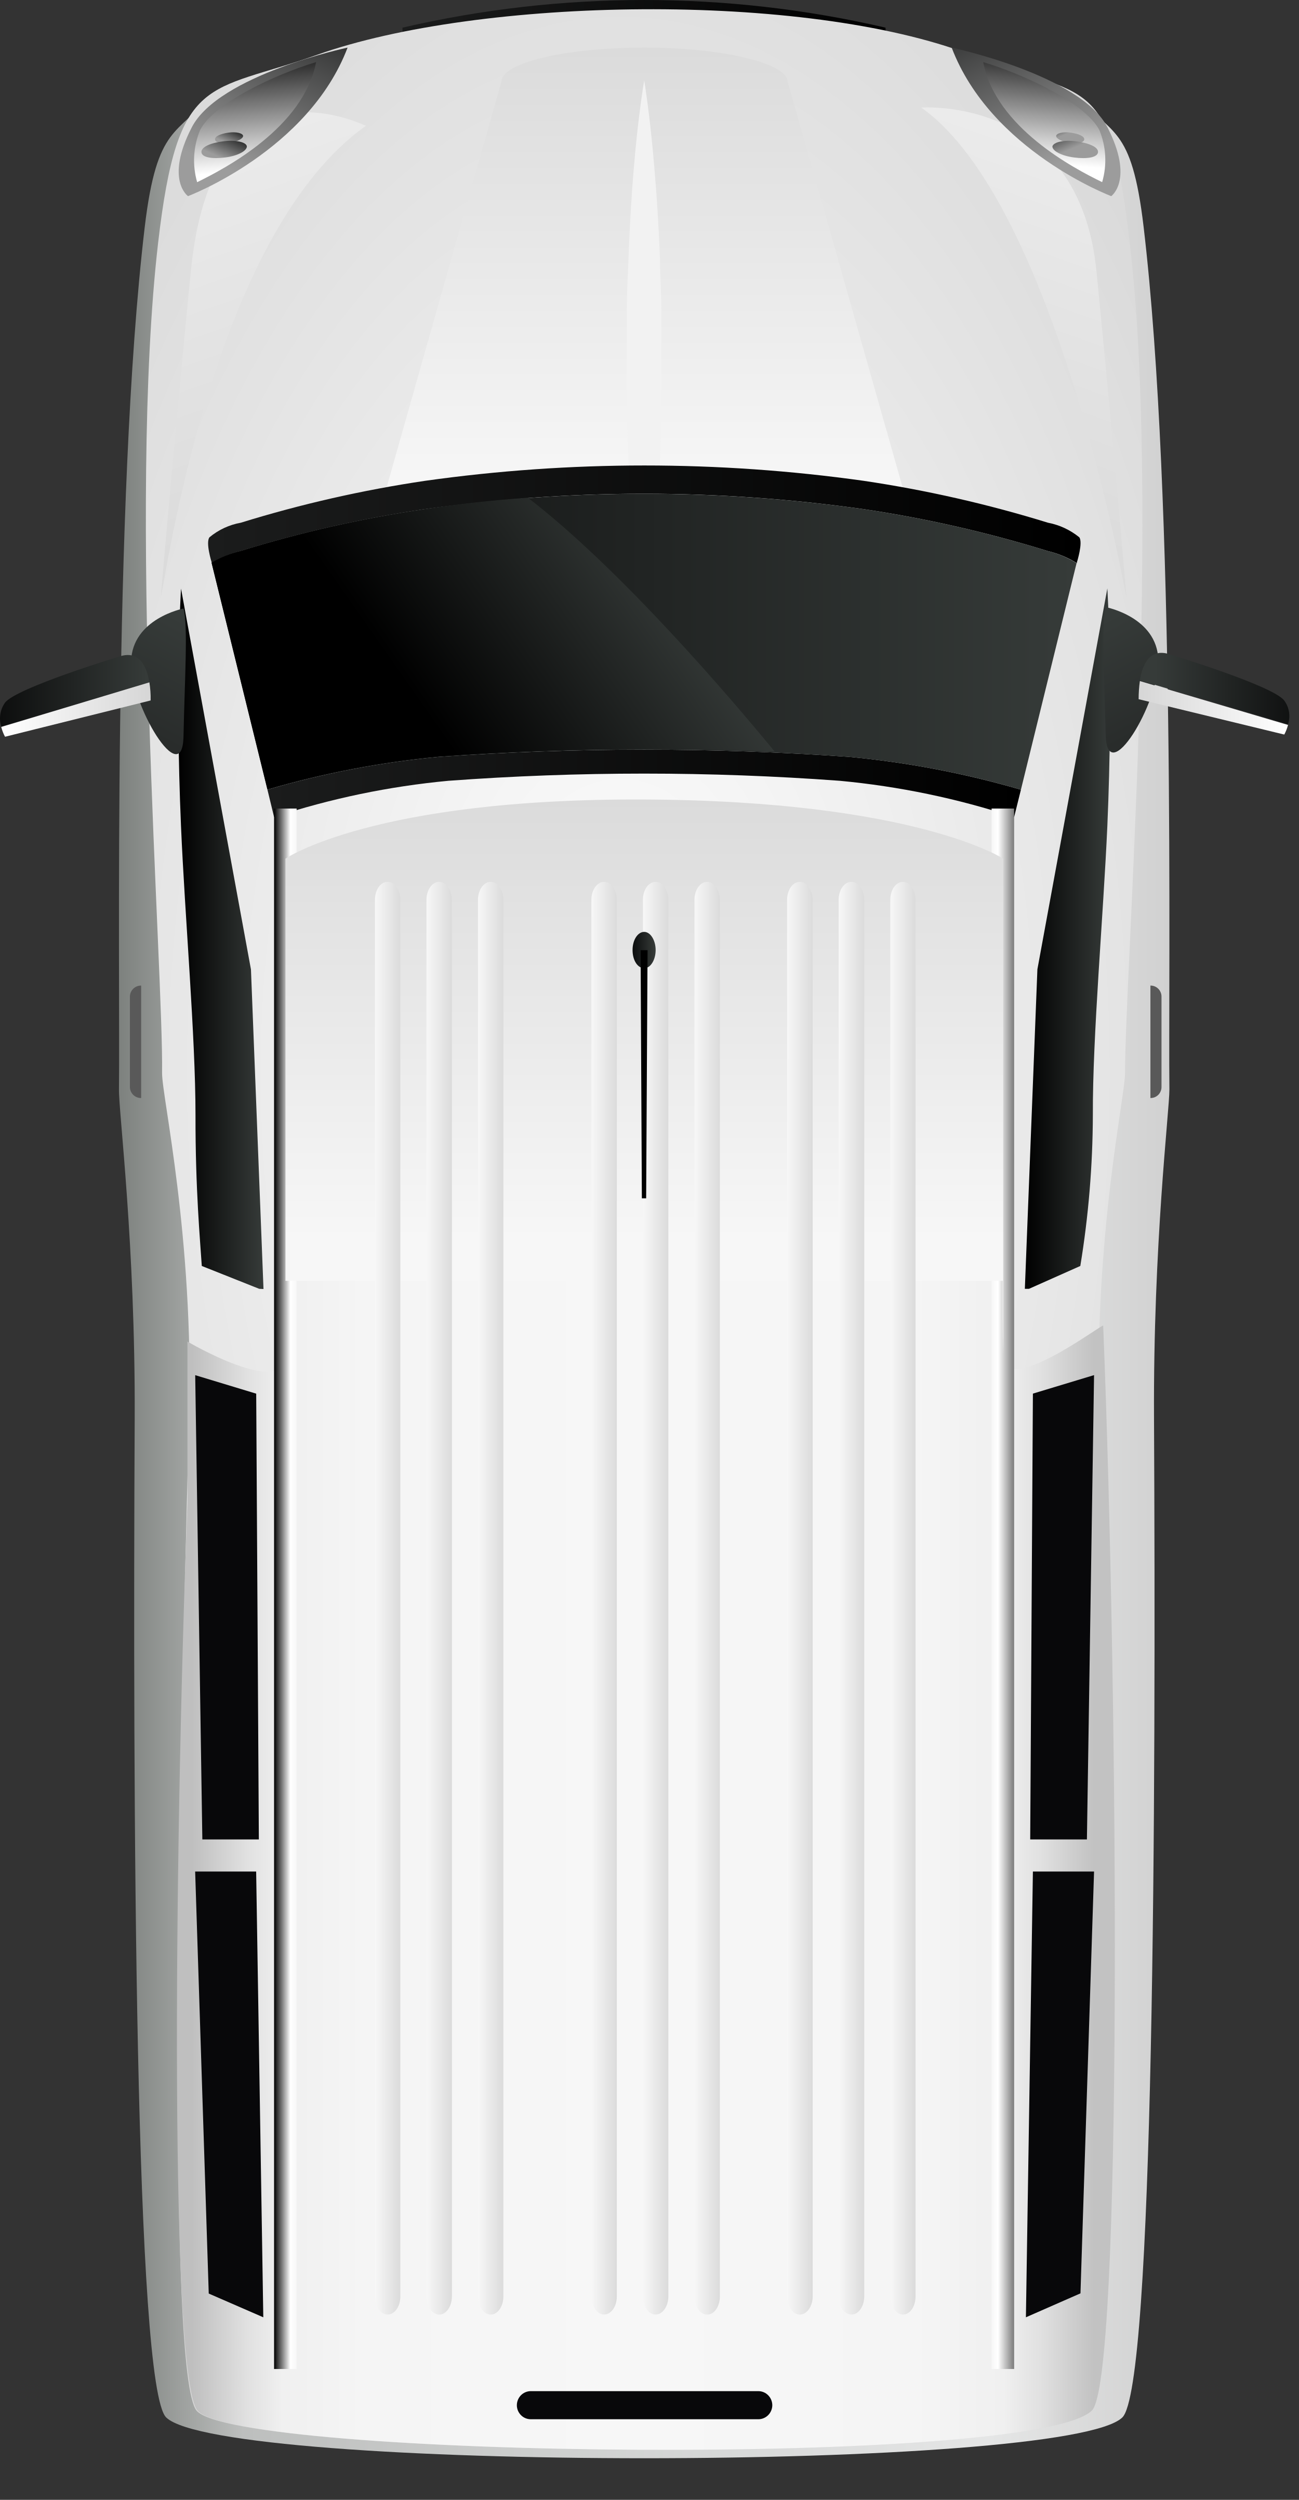 <svg width="26" height="50" viewBox="0 0 26 50" fill="none" xmlns="http://www.w3.org/2000/svg">
<rect x="0" y="0" width="26" height="50" fill="#333333" stroke="none"/>
<path d="M17.724 0.553V2.432H8.056V0.553C11.238 -0.184 14.542 -0.184 17.724 0.553Z" fill="url(#paint0_linear_441_511)"/>
<path d="M2.381 21.791C2.406 19.677 2.249 10.006 2.897 4.539C3.144 2.472 3.555 2.725 4.25 1.866C4.54 1.927 4.461 2.392 4.719 2.207L6.986 0.952C7.337 1.041 7.697 1.092 8.06 1.104V2.152H17.727V1.492C18.118 1.397 18.494 1.247 18.844 1.046L21.068 2.207C21.329 2.392 21.265 1.942 21.551 1.88C22.246 2.74 22.647 2.472 22.89 4.539C23.538 10.006 23.381 19.677 23.406 21.791C23.406 22.227 23.08 24.882 23.098 28.357C23.137 36.036 23.098 47.735 22.464 48.352C21.347 49.44 4.443 49.44 3.326 48.352C2.7 47.735 2.657 36.018 2.696 28.353C2.71 24.893 2.374 22.227 2.381 21.791Z" fill="url(#paint1_linear_441_511)"/>
<path d="M22.518 21.465C22.518 21.94 21.895 24.729 22.002 28.357C22.239 36.083 22.493 47.582 21.834 48.213C20.671 49.356 4.701 49.164 3.932 48.213C3.352 47.488 3.574 36.062 3.785 28.353C3.882 24.726 3.241 21.944 3.244 21.461C3.273 19.43 2.557 10.1 3.165 4.855C3.563 1.434 4.157 1.876 6.345 1.097C9.585 -0.057 16.102 -0.18 19.435 1.097C21.802 2.007 22.214 1.434 22.611 4.855C23.234 10.104 22.518 19.451 22.518 21.465Z" fill="url(#paint2_radial_441_511)"/>
<path d="M18.125 9.955L15.765 1.634C15.765 1.271 14.483 0.952 12.901 0.952C11.318 0.952 10.036 1.256 10.036 1.634L7.68 9.955H18.125Z" fill="url(#paint3_linear_441_511)"/>
<path d="M16.99 15.138C18.156 15.247 19.309 15.467 20.434 15.795L20.298 16.343C19.166 15.971 17.996 15.728 16.811 15.617C14.201 15.425 11.582 15.425 8.973 15.617C7.788 15.728 6.618 15.971 5.486 16.343L5.353 15.795C6.478 15.466 7.631 15.246 8.797 15.138C11.525 14.946 14.262 14.946 16.99 15.138Z" fill="url(#paint4_linear_441_511)"/>
<g style="mix-blend-mode:multiply">
<path d="M12.894 12.875C12.894 12.875 12.772 12.171 12.69 11.12C12.643 10.594 12.604 9.977 12.579 9.306C12.579 8.976 12.55 8.635 12.546 8.29V7.242C12.546 6.879 12.546 6.538 12.546 6.193C12.546 5.849 12.568 5.508 12.579 5.178C12.604 4.518 12.639 3.905 12.686 3.364C12.772 2.312 12.894 1.608 12.894 1.608C12.894 1.608 13.012 2.312 13.098 3.364C13.144 3.894 13.184 4.507 13.209 5.178C13.209 5.508 13.237 5.845 13.237 6.193C13.237 6.542 13.237 6.89 13.237 7.242C13.237 7.594 13.237 7.942 13.237 8.29C13.237 8.638 13.216 8.976 13.209 9.306C13.18 9.962 13.144 10.579 13.098 11.12C13.012 12.171 12.894 12.875 12.894 12.875Z" fill="#F2F2F2"/>
</g>
<path d="M20.971 11.021C19.765 10.648 18.532 10.368 17.283 10.183C14.371 9.773 11.416 9.773 8.504 10.183C7.256 10.368 6.023 10.648 4.816 11.021C4.611 11.07 4.415 11.152 4.236 11.264V11.246C4.236 11.246 4.111 10.851 4.193 10.746C4.374 10.596 4.59 10.496 4.82 10.455C6.026 10.082 7.259 9.802 8.508 9.617C11.42 9.208 14.374 9.208 17.287 9.617C18.535 9.802 19.768 10.082 20.975 10.455C21.204 10.498 21.419 10.598 21.602 10.746C21.68 10.851 21.555 11.246 21.555 11.246V11.264C21.375 11.152 21.178 11.07 20.971 11.021Z" fill="url(#paint5_linear_441_511)"/>
<path d="M16.99 15.139C14.262 14.946 11.525 14.946 8.797 15.139C7.631 15.247 6.478 15.466 5.353 15.795L4.236 11.264C4.415 11.153 4.611 11.07 4.816 11.021C6.022 10.648 7.255 10.368 8.504 10.183C11.416 9.774 14.371 9.774 17.283 10.183C18.532 10.368 19.764 10.648 20.971 11.021C21.175 11.07 21.37 11.152 21.548 11.264L20.434 15.795C19.309 15.467 18.155 15.247 16.99 15.139Z" fill="url(#paint6_linear_441_511)"/>
<path d="M21.874 22.299C21.871 23.312 21.787 24.322 21.623 25.321L20.596 25.778H20.513L20.764 19.387L22.164 11.769C22.164 11.769 22.285 13.724 22.164 16.521C22.085 18.295 21.867 20.729 21.874 22.299Z" fill="url(#paint7_linear_441_511)"/>
<path d="M5.188 25.778L4.039 25.321C4.007 24.824 3.91 23.79 3.913 22.299C3.913 20.729 3.699 18.309 3.623 16.524C3.502 13.728 3.623 11.773 3.623 11.773L5.023 19.39L5.274 25.782L5.188 25.778Z" fill="url(#paint8_linear_441_511)"/>
<path style="mix-blend-mode:screen" d="M4.816 11.021C6.022 10.648 7.255 10.368 8.504 10.184C9.148 10.082 9.843 10.006 10.566 9.955C12.417 11.377 14.612 13.945 15.507 15.034C13.271 14.94 11.031 14.972 8.797 15.128C7.631 15.236 6.478 15.456 5.353 15.784L4.236 11.254C4.416 11.146 4.612 11.067 4.816 11.021Z" fill="url(#paint9_linear_441_511)"/>
<path d="M18.44 2.152C18.44 2.152 21.612 1.909 21.949 5.453C22.307 9.081 22.55 11.983 22.55 11.983C22.55 11.983 21.157 4.075 18.44 2.152Z" fill="url(#paint10_linear_441_511)"/>
<path d="M7.326 2.515C7.236 2.497 4.247 0.959 3.817 5.453C3.459 9.081 3.215 11.982 3.215 11.982C3.419 10.869 4.404 4.579 7.326 2.515Z" fill="url(#paint11_linear_441_511)"/>
<path d="M3.673 12.171C3.673 12.171 2.646 12.371 2.624 13.231C2.603 14.09 3.652 15.832 3.673 14.729C3.695 13.626 3.767 12.502 3.673 12.171Z" fill="url(#paint12_linear_441_511)"/>
<path d="M0.101 14.054C0.326 13.756 2.396 13.129 2.396 13.129C2.804 12.998 2.943 13.354 2.99 13.655L0.025 14.533C-4.35739e-05 14.453 -0.006 14.367 0.007 14.284C0.02 14.201 0.052 14.122 0.101 14.054Z" fill="url(#paint13_linear_441_511)"/>
<path d="M2.99 13.648C3.009 13.767 3.018 13.889 3.015 14.01L0.101 14.736C0.067 14.674 0.042 14.608 0.025 14.54L2.99 13.648Z" fill="url(#paint14_linear_441_511)"/>
<path d="M2.825 19.713C2.767 19.712 2.711 19.734 2.668 19.775C2.626 19.816 2.601 19.872 2.6 19.931V21.744C2.601 21.803 2.626 21.859 2.668 21.9C2.711 21.941 2.767 21.963 2.825 21.962V19.713Z" fill="#595959"/>
<path d="M23.026 19.713C23.055 19.712 23.084 19.718 23.11 19.728C23.137 19.739 23.161 19.755 23.182 19.775C23.203 19.795 23.219 19.82 23.23 19.846C23.242 19.873 23.248 19.901 23.248 19.931V21.744C23.248 21.773 23.242 21.802 23.23 21.829C23.219 21.855 23.203 21.88 23.182 21.9C23.161 21.92 23.137 21.936 23.11 21.947C23.084 21.957 23.055 21.962 23.026 21.962V19.713Z" fill="#595959"/>
<path d="M5.718 27.095C5.718 26.579 5.718 26.086 5.718 25.611H20.072C20.072 26.086 20.072 26.579 20.072 27.095C20.072 27.994 22.052 26.481 22.081 26.514C22.385 34.132 22.468 47.611 21.855 48.213C20.692 49.356 4.723 49.164 3.953 48.213C3.412 47.553 3.47 37.621 3.752 30.033V26.833C3.752 26.833 5.722 27.99 5.718 27.095Z" fill="url(#paint15_linear_441_511)"/>
<path d="M10.345 48.109C10.345 48.034 10.374 47.963 10.425 47.91C10.477 47.857 10.547 47.827 10.62 47.826H15.178C15.252 47.826 15.323 47.855 15.376 47.909C15.428 47.962 15.458 48.034 15.458 48.109C15.457 48.183 15.427 48.254 15.375 48.306C15.322 48.359 15.252 48.388 15.178 48.388H10.628C10.591 48.388 10.555 48.382 10.52 48.368C10.486 48.354 10.455 48.334 10.429 48.308C10.403 48.282 10.382 48.251 10.367 48.217C10.353 48.182 10.345 48.146 10.345 48.109Z" fill="#08080A"/>
<path style="mix-blend-mode:multiply" d="M5.937 16.172H5.486V47.383H5.937V16.172Z" fill="url(#paint16_linear_441_511)"/>
<path style="mix-blend-mode:multiply" d="M20.298 16.172H19.847V47.383H20.298V16.172Z" fill="url(#paint17_linear_441_511)"/>
<path d="M20.069 25.618H5.714C5.714 22.321 5.714 17.174 5.714 17.174C5.714 17.174 7.476 15.966 12.897 15.991C18.318 16.017 20.079 17.174 20.079 17.174C20.079 17.174 20.079 23.028 20.079 27.102C20.065 26.58 20.069 26.086 20.069 25.618Z" fill="url(#paint18_linear_441_511)"/>
<path d="M8.013 18C8.013 17.801 7.899 17.638 7.759 17.638C7.616 17.638 7.505 17.797 7.505 18V45.932C7.505 46.131 7.616 46.294 7.759 46.294C7.899 46.294 8.013 46.131 8.013 45.932V18Z" fill="url(#paint19_linear_441_511)"/>
<path d="M9.045 18.001C9.045 17.801 8.93 17.638 8.79 17.638C8.651 17.638 8.536 17.798 8.536 18.001V45.932C8.536 46.132 8.651 46.295 8.79 46.295C8.93 46.295 9.045 46.132 9.045 45.932V18.001Z" fill="url(#paint20_linear_441_511)"/>
<path d="M10.075 18.001C10.075 17.801 9.961 17.638 9.821 17.638C9.681 17.638 9.567 17.798 9.567 18.001V45.932C9.567 46.132 9.681 46.295 9.821 46.295C9.961 46.295 10.075 46.132 10.075 45.932V18.001Z" fill="url(#paint21_linear_441_511)"/>
<path d="M16.266 18.001C16.266 17.801 16.148 17.638 16.009 17.638C15.869 17.638 15.754 17.798 15.754 18.001V45.932C15.754 46.132 15.869 46.295 16.009 46.295C16.148 46.295 16.266 46.132 16.266 45.932V18.001Z" fill="url(#paint22_linear_441_511)"/>
<path d="M17.298 18C17.298 17.801 17.183 17.638 17.043 17.638C16.9 17.638 16.786 17.797 16.786 18V45.932C16.786 46.131 16.9 46.294 17.043 46.294C17.183 46.294 17.298 46.131 17.298 45.932V18Z" fill="url(#paint23_linear_441_511)"/>
<path d="M18.325 18C18.325 17.801 18.214 17.638 18.075 17.638C17.931 17.638 17.82 17.797 17.82 18V45.932C17.82 46.131 17.931 46.294 18.075 46.294C18.214 46.294 18.325 46.131 18.325 45.932V18Z" fill="url(#paint24_linear_441_511)"/>
<path d="M12.346 18C12.346 17.801 12.231 17.638 12.092 17.638C11.952 17.638 11.837 17.797 11.837 18V45.932C11.837 46.131 11.952 46.294 12.092 46.294C12.231 46.294 12.346 46.131 12.346 45.932V18Z" fill="url(#paint25_linear_441_511)"/>
<path d="M13.377 18C13.377 17.801 13.262 17.638 13.122 17.638C12.983 17.638 12.868 17.797 12.868 18V45.932C12.868 46.131 12.983 46.294 13.122 46.294C13.262 46.294 13.377 46.131 13.377 45.932V18Z" fill="url(#paint26_linear_441_511)"/>
<path d="M14.408 18.001C14.408 17.801 14.297 17.638 14.154 17.638C14.014 17.638 13.9 17.798 13.9 18.001V45.932C13.9 46.132 14.014 46.295 14.154 46.295C14.297 46.295 14.408 46.132 14.408 45.932V18.001Z" fill="url(#paint27_linear_441_511)"/>
<path d="M22.131 12.143C22.131 12.143 23.159 12.338 23.184 13.198C23.209 14.058 22.157 15.799 22.131 14.696C22.106 13.594 22.038 12.473 22.131 12.143Z" fill="url(#paint28_linear_441_511)"/>
<path d="M25.704 14.011C25.479 13.713 23.409 13.086 23.409 13.086C23.005 12.955 22.861 13.307 22.815 13.608L25.78 14.489C25.806 14.409 25.813 14.324 25.8 14.241C25.787 14.157 25.754 14.078 25.704 14.011Z" fill="url(#paint29_linear_441_511)"/>
<path d="M22.815 13.622C22.798 13.742 22.79 13.863 22.79 13.985L25.705 14.692C25.738 14.632 25.763 14.567 25.78 14.5L22.815 13.622Z" fill="url(#paint30_linear_441_511)"/>
<path d="M12.661 19.002C12.661 19.212 12.765 19.365 12.894 19.365C13.023 19.365 13.123 19.198 13.123 19.002C13.123 18.806 13.019 18.639 12.894 18.639C12.768 18.639 12.661 18.795 12.661 19.002Z" fill="url(#paint31_linear_441_511)"/>
<path d="M12.822 19.005L12.847 23.968H12.933L12.961 19.005H12.822Z" fill="black"/>
<path d="M6.957 0.952C6.957 0.952 4.379 1.499 3.838 2.548C3.297 3.596 3.763 3.923 3.763 3.923C3.763 3.923 6.173 3.016 6.957 0.952Z" fill="url(#paint32_linear_441_511)"/>
<path d="M3.946 3.644C3.847 3.301 3.868 2.935 4.003 2.606C4.282 2.055 5.521 1.485 6.327 1.242C6.076 2.548 4.511 3.368 3.946 3.644Z" fill="url(#paint33_linear_441_511)"/>
<path style="mix-blend-mode:screen" d="M4.866 2.718C4.866 2.773 4.751 2.834 4.597 2.856C4.443 2.878 4.311 2.856 4.304 2.791C4.296 2.725 4.418 2.675 4.572 2.653C4.726 2.631 4.859 2.664 4.866 2.718Z" fill="url(#paint34_linear_441_511)"/>
<path style="mix-blend-mode:screen" d="M4.941 2.928C4.941 3.019 4.759 3.117 4.505 3.15C4.25 3.182 4.039 3.15 4.032 3.044C4.025 2.939 4.215 2.859 4.465 2.827C4.716 2.794 4.931 2.841 4.941 2.928Z" fill="url(#paint35_linear_441_511)"/>
<path d="M19.048 0.952C19.048 0.952 21.63 1.499 22.167 2.548C22.704 3.596 22.242 3.923 22.242 3.923C22.242 3.923 19.832 3.016 19.048 0.952Z" fill="url(#paint36_linear_441_511)"/>
<path d="M22.06 3.643C22.16 3.301 22.141 2.935 22.006 2.606C21.723 2.054 20.488 1.485 19.679 1.242C19.929 2.548 21.49 3.367 22.06 3.643Z" fill="url(#paint37_linear_441_511)"/>
<path style="mix-blend-mode:screen" d="M21.139 2.718C21.139 2.773 21.254 2.834 21.408 2.856C21.562 2.878 21.694 2.856 21.701 2.791C21.709 2.725 21.587 2.675 21.433 2.653C21.279 2.631 21.146 2.664 21.139 2.718Z" fill="url(#paint38_linear_441_511)"/>
<path style="mix-blend-mode:screen" d="M21.064 2.929C21.064 3.02 21.247 3.117 21.501 3.15C21.756 3.183 21.967 3.15 21.977 3.045C21.988 2.94 21.791 2.86 21.541 2.827C21.29 2.795 21.086 2.842 21.064 2.929Z" fill="url(#paint39_linear_441_511)"/>
<path d="M5.128 27.875L5.181 36.791H4.05L3.907 27.505L5.128 27.875Z" fill="#08080A"/>
<path d="M5.127 37.433L5.27 46.349L4.178 45.874L3.906 37.433H5.127Z" fill="#08080A"/>
<path d="M20.674 27.874L20.62 36.791H21.755L21.898 27.504L20.674 27.874Z" fill="#08080A"/>
<path d="M20.674 37.433L20.534 46.349L21.626 45.87L21.898 37.433H20.674Z" fill="#08080A"/>
<defs>
<linearGradient id="paint0_linear_441_511" x1="17.724" y1="1.344" x2="8.06" y2="1.344" gradientUnits="userSpaceOnUse">
<stop/>
<stop offset="1" stop-color="#1B1C1C"/>
</linearGradient>
<linearGradient id="paint1_linear_441_511" x1="23.394" y1="28.478" x2="2.337" y2="28.478" gradientUnits="userSpaceOnUse">
<stop stop-color="#D1D1D1"/>
<stop offset="0.17" stop-color="#E5E6E6"/>
<stop offset="0.88" stop-color="#BDBFBE"/>
<stop offset="1" stop-color="#7C807D"/>
</linearGradient>
<radialGradient id="paint2_radial_441_511" cx="0" cy="0" r="1" gradientUnits="userSpaceOnUse" gradientTransform="translate(12.421 21.503) rotate(180) scale(15.144 28.03)">
<stop stop-color="white"/>
<stop offset="1" stop-color="#D6D6D6"/>
</radialGradient>
<linearGradient id="paint3_linear_441_511" x1="12.897" y1="9.875" x2="12.897" y2="0.977" gradientUnits="userSpaceOnUse">
<stop stop-color="#F7F7F7"/>
<stop offset="1" stop-color="#DBDBDB"/>
</linearGradient>
<linearGradient id="paint4_linear_441_511" x1="20.434" y1="15.668" x2="5.349" y2="15.668" gradientUnits="userSpaceOnUse">
<stop/>
<stop offset="1" stop-color="#1B1C1C"/>
</linearGradient>
<linearGradient id="paint5_linear_441_511" x1="21.623" y1="10.289" x2="4.161" y2="10.289" gradientUnits="userSpaceOnUse">
<stop/>
<stop offset="1" stop-color="#1B1C1C"/>
</linearGradient>
<linearGradient id="paint6_linear_441_511" x1="21.548" y1="12.835" x2="4.236" y2="12.835" gradientUnits="userSpaceOnUse">
<stop stop-color="#363B39"/>
<stop offset="1" stop-color="#0C0D0D"/>
</linearGradient>
<linearGradient id="paint7_linear_441_511" x1="22.218" y1="18.777" x2="20.51" y2="18.777" gradientUnits="userSpaceOnUse">
<stop stop-color="#363B39"/>
<stop offset="1"/>
</linearGradient>
<linearGradient id="paint8_linear_441_511" x1="5.274" y1="18.777" x2="3.566" y2="18.777" gradientUnits="userSpaceOnUse">
<stop stop-color="#363B39"/>
<stop offset="1"/>
</linearGradient>
<linearGradient id="paint9_linear_441_511" x1="13.062" y1="10.858" x2="8.417" y2="14.117" gradientUnits="userSpaceOnUse">
<stop stop-color="#363B39"/>
<stop offset="1"/>
</linearGradient>
<linearGradient id="paint10_linear_441_511" x1="23.599" y1="-1.986" x2="19.349" y2="10.095" gradientUnits="userSpaceOnUse">
<stop stop-color="#F7F7F7"/>
<stop offset="1" stop-color="#DBDBDB"/>
</linearGradient>
<linearGradient id="paint11_linear_441_511" x1="2.019" y1="-2.233" x2="6.358" y2="10.101" gradientUnits="userSpaceOnUse">
<stop stop-color="#F7F7F7"/>
<stop offset="1" stop-color="#DBDBDB"/>
</linearGradient>
<linearGradient id="paint12_linear_441_511" x1="3.888" y1="12.516" x2="1.644" y2="16.805" gradientUnits="userSpaceOnUse">
<stop stop-color="#363B39"/>
<stop offset="1" stop-color="#1B1C1C"/>
</linearGradient>
<linearGradient id="paint13_linear_441_511" x1="2.948" y1="13.818" x2="-0.046" y2="13.818" gradientUnits="userSpaceOnUse">
<stop stop-color="#363B39"/>
<stop offset="1" stop-color="#0C0D0D"/>
</linearGradient>
<linearGradient id="paint14_linear_441_511" x1="3.015" y1="14.192" x2="0.025" y2="14.192" gradientUnits="userSpaceOnUse">
<stop stop-color="#D6D6D6"/>
<stop offset="1" stop-color="white"/>
</linearGradient>
<linearGradient id="paint15_linear_441_511" x1="21.898" y1="37.306" x2="3.838" y2="37.306" gradientUnits="userSpaceOnUse">
<stop stop-color="#C2C2C2"/>
<stop offset="0.06" stop-color="#E1E1E1"/>
<stop offset="0.1" stop-color="#F0F0F0"/>
<stop offset="0.2" stop-color="#F5F5F5"/>
<stop offset="0.51" stop-color="#F7F7F7"/>
<stop offset="0.81" stop-color="#F5F5F5"/>
<stop offset="0.9" stop-color="#F0F0F0"/>
<stop offset="0.94" stop-color="#E0E0E0"/>
<stop offset="1" stop-color="#BFBFBF"/>
</linearGradient>
<linearGradient id="paint16_linear_441_511" x1="5.937" y1="31.778" x2="5.486" y2="31.778" gradientUnits="userSpaceOnUse">
<stop stop-color="#F7F7F7"/>
<stop offset="0.28" stop-color="white"/>
<stop offset="1"/>
</linearGradient>
<linearGradient id="paint17_linear_441_511" x1="20.298" y1="31.778" x2="19.85" y2="31.778" gradientUnits="userSpaceOnUse">
<stop stop-color="#7A7A7A"/>
<stop offset="0.72" stop-color="white"/>
<stop offset="1" stop-color="#F7F7F7"/>
</linearGradient>
<linearGradient id="paint18_linear_441_511" x1="12.893" y1="15.984" x2="12.893" y2="24.806" gradientUnits="userSpaceOnUse">
<stop stop-color="#DBDBDB"/>
<stop offset="1" stop-color="#F7F7F7"/>
</linearGradient>
<linearGradient id="paint19_linear_441_511" x1="7.505" y1="31.988" x2="8.013" y2="31.988" gradientUnits="userSpaceOnUse">
<stop stop-color="#F7F7F7"/>
<stop offset="1" stop-color="#DBDBDB"/>
</linearGradient>
<linearGradient id="paint20_linear_441_511" x1="8.536" y1="31.988" x2="9.045" y2="31.988" gradientUnits="userSpaceOnUse">
<stop stop-color="#F7F7F7"/>
<stop offset="1" stop-color="#DBDBDB"/>
</linearGradient>
<linearGradient id="paint21_linear_441_511" x1="9.567" y1="31.988" x2="10.075" y2="31.988" gradientUnits="userSpaceOnUse">
<stop stop-color="#F7F7F7"/>
<stop offset="1" stop-color="#DBDBDB"/>
</linearGradient>
<linearGradient id="paint22_linear_441_511" x1="15.754" y1="31.988" x2="16.266" y2="31.988" gradientUnits="userSpaceOnUse">
<stop stop-color="#F7F7F7"/>
<stop offset="1" stop-color="#DBDBDB"/>
</linearGradient>
<linearGradient id="paint23_linear_441_511" x1="16.789" y1="31.988" x2="17.298" y2="31.988" gradientUnits="userSpaceOnUse">
<stop stop-color="#F7F7F7"/>
<stop offset="1" stop-color="#DBDBDB"/>
</linearGradient>
<linearGradient id="paint24_linear_441_511" x1="17.82" y1="31.988" x2="18.329" y2="31.988" gradientUnits="userSpaceOnUse">
<stop stop-color="#F7F7F7"/>
<stop offset="1" stop-color="#DBDBDB"/>
</linearGradient>
<linearGradient id="paint25_linear_441_511" x1="11.837" y1="31.988" x2="12.346" y2="31.988" gradientUnits="userSpaceOnUse">
<stop stop-color="#F7F7F7"/>
<stop offset="1" stop-color="#DBDBDB"/>
</linearGradient>
<linearGradient id="paint26_linear_441_511" x1="12.868" y1="31.988" x2="13.377" y2="31.988" gradientUnits="userSpaceOnUse">
<stop stop-color="#F7F7F7"/>
<stop offset="1" stop-color="#DBDBDB"/>
</linearGradient>
<linearGradient id="paint27_linear_441_511" x1="13.9" y1="31.988" x2="14.408" y2="31.988" gradientUnits="userSpaceOnUse">
<stop stop-color="#F7F7F7"/>
<stop offset="1" stop-color="#DBDBDB"/>
</linearGradient>
<linearGradient id="paint28_linear_441_511" x1="21.92" y1="12.487" x2="24.161" y2="16.773" gradientUnits="userSpaceOnUse">
<stop stop-color="#363B39"/>
<stop offset="1" stop-color="#1B1C1C"/>
</linearGradient>
<linearGradient id="paint29_linear_441_511" x1="23.122" y1="13.789" x2="26.116" y2="13.789" gradientUnits="userSpaceOnUse">
<stop stop-color="#363B39"/>
<stop offset="1" stop-color="#0C0D0D"/>
</linearGradient>
<linearGradient id="paint30_linear_441_511" x1="22.79" y1="14.159" x2="25.783" y2="14.159" gradientUnits="userSpaceOnUse">
<stop stop-color="#D6D6D6"/>
<stop offset="1" stop-color="white"/>
</linearGradient>
<linearGradient id="paint31_linear_441_511" x1="13.112" y1="19.006" x2="12.668" y2="19.006" gradientUnits="userSpaceOnUse">
<stop stop-color="#363B39"/>
<stop offset="1" stop-color="#0C0D0D"/>
</linearGradient>
<linearGradient id="paint32_linear_441_511" x1="4.667" y1="3.45" x2="6.298" y2="-0.239" gradientUnits="userSpaceOnUse">
<stop stop-color="#9C9C9C"/>
<stop offset="1" stop-color="#1B1C1C"/>
</linearGradient>
<linearGradient id="paint33_linear_441_511" x1="5.195" y1="3.401" x2="4.998" y2="0.896" gradientUnits="userSpaceOnUse">
<stop stop-color="white"/>
<stop offset="1"/>
</linearGradient>
<linearGradient id="paint34_linear_441_511" x1="4.546" y1="2.862" x2="4.683" y2="2.55" gradientUnits="userSpaceOnUse">
<stop stop-color="#9C9C9C"/>
<stop offset="1" stop-color="#1B1C1C"/>
</linearGradient>
<linearGradient id="paint35_linear_441_511" x1="4.421" y1="3.156" x2="4.647" y2="2.647" gradientUnits="userSpaceOnUse">
<stop stop-color="#9C9C9C"/>
<stop offset="1" stop-color="#1B1C1C"/>
</linearGradient>
<linearGradient id="paint36_linear_441_511" x1="21.131" y1="3.301" x2="19.517" y2="-0.386" gradientUnits="userSpaceOnUse">
<stop stop-color="#9C9C9C"/>
<stop offset="1" stop-color="#1B1C1C"/>
</linearGradient>
<linearGradient id="paint37_linear_441_511" x1="20.604" y1="3.249" x2="20.814" y2="0.752" gradientUnits="userSpaceOnUse">
<stop stop-color="white"/>
<stop offset="1"/>
</linearGradient>
<linearGradient id="paint38_linear_441_511" x1="21.253" y1="2.718" x2="21.118" y2="2.402" gradientUnits="userSpaceOnUse">
<stop stop-color="#9C9C9C"/>
<stop offset="1" stop-color="#1B1C1C"/>
</linearGradient>
<linearGradient id="paint39_linear_441_511" x1="21.378" y1="3.009" x2="21.158" y2="2.5" gradientUnits="userSpaceOnUse">
<stop stop-color="#9C9C9C"/>
<stop offset="1" stop-color="#1B1C1C"/>
</linearGradient>
</defs>
</svg>
